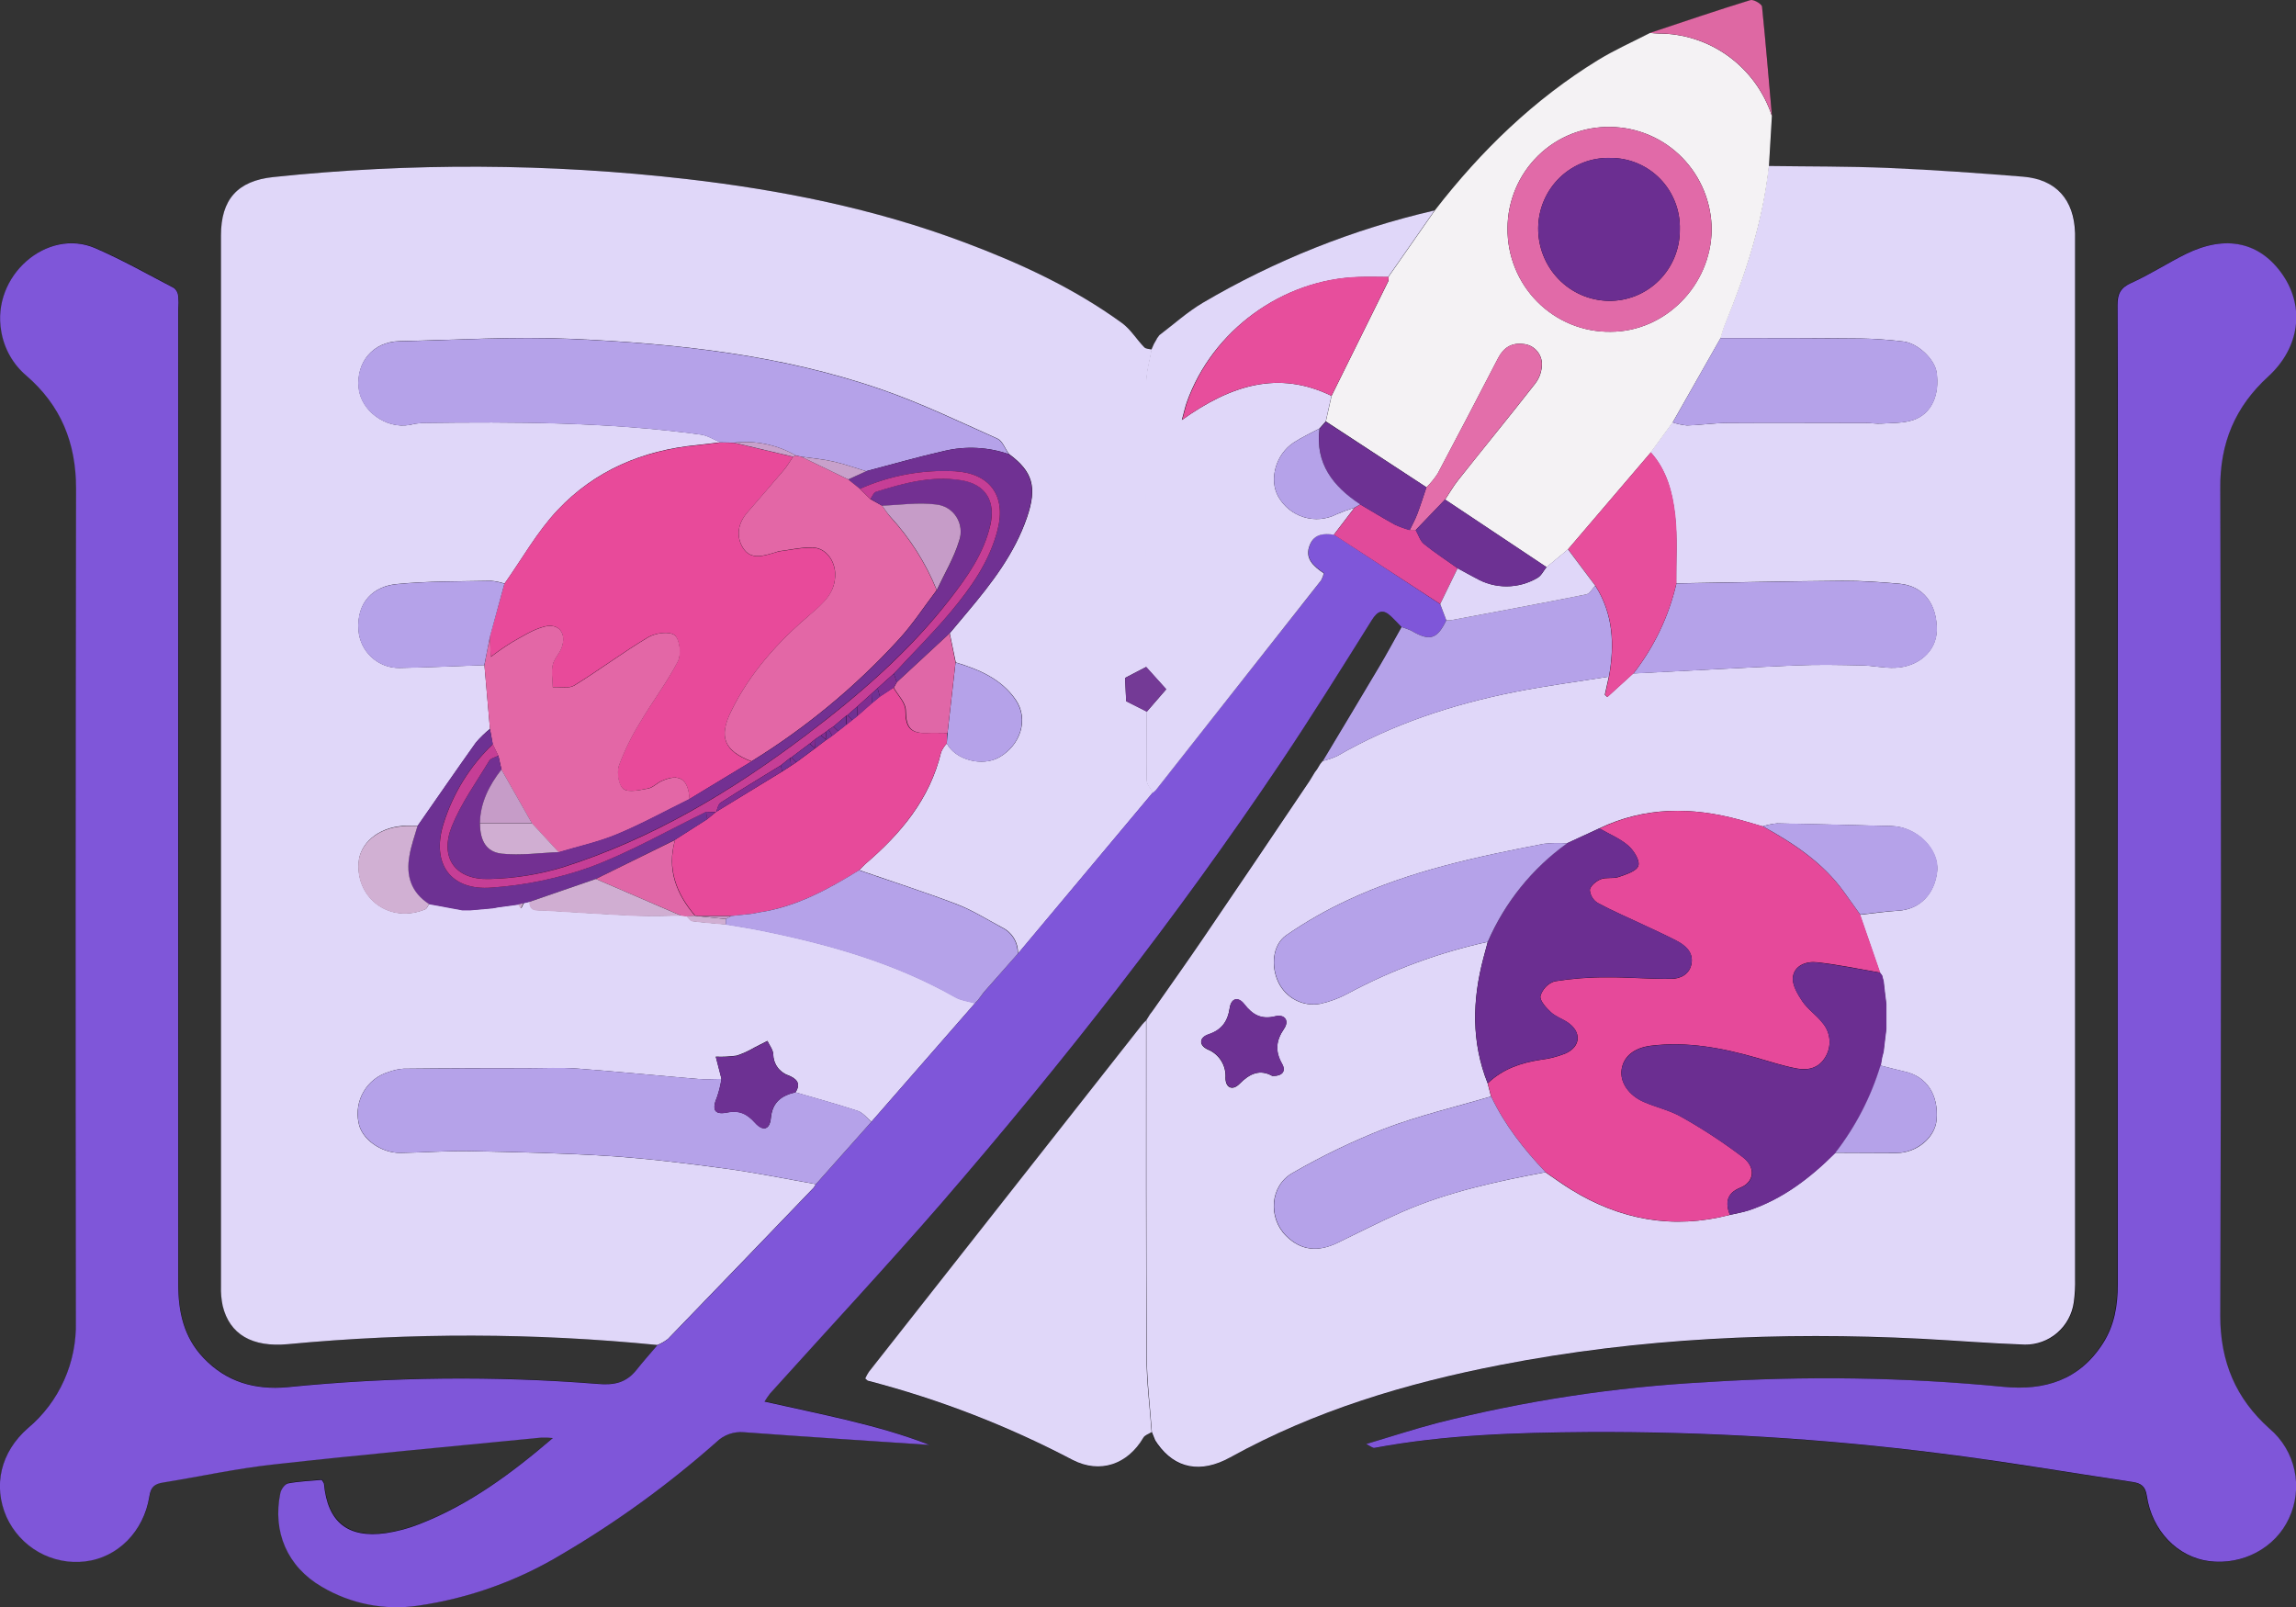 <svg width="100" height="70" viewBox="0 0 100 70" fill="none" xmlns="http://www.w3.org/2000/svg">
<rect x="0" y="0" width="100" height="70" fill="#333333" stroke="none"/>
<g clip-path="url(#clip0_810_3473)">
<path d="M50.163 44.081L50.071 44.2L50.052 44.234C50.008 44.304 49.966 44.375 49.922 44.444V44.452C49.861 44.508 49.803 44.566 49.748 44.629C45.778 49.677 41.808 54.722 37.839 59.765C37.778 59.856 37.724 59.954 37.681 60.055C37.747 60.108 37.775 60.147 37.808 60.156C40.895 60.959 43.882 62.114 46.709 63.6C47.91 64.224 49.107 63.797 49.791 62.633C49.858 62.521 50.029 62.47 50.153 62.39C50.2 62.505 50.245 62.618 50.291 62.732L50.305 62.76L50.399 62.901C51.16 63.975 52.267 64.213 53.567 63.495C57.256 61.454 61.246 60.263 65.341 59.467C71.397 58.291 77.52 58.018 83.667 58.328C85.168 58.402 86.667 58.53 88.17 58.583C88.693 58.599 89.204 58.42 89.605 58.08C90.005 57.74 90.267 57.262 90.34 56.739C90.386 56.395 90.405 56.047 90.397 55.7C90.397 40.673 90.397 25.64 90.397 10.601C90.397 10.459 90.397 10.314 90.397 10.172C90.35 8.71 89.568 7.828 88.128 7.706C86.182 7.55 84.234 7.41 82.285 7.328C80.539 7.252 78.794 7.266 77.049 7.241C77.091 6.512 77.134 5.784 77.178 5.058C77.038 3.473 76.909 1.888 76.736 0.303C76.724 0.183 76.363 -0.025 76.227 0.018C74.767 0.468 73.322 0.961 71.863 1.444C71.108 1.837 70.324 2.184 69.594 2.627C66.802 4.339 64.494 6.583 62.494 9.166C58.95 9.98 55.548 11.332 52.406 13.176C51.734 13.576 51.142 14.113 50.516 14.585L50.408 14.731V14.74L50.273 14.974L50.163 15.226C50.052 15.194 49.905 15.198 49.837 15.127C49.504 14.775 49.245 14.338 48.867 14.071C46.756 12.539 44.411 11.459 41.983 10.549C38.072 9.083 34.01 8.27 29.875 7.794C23.909 7.111 17.886 7.083 11.914 7.712C10.343 7.875 9.627 8.694 9.627 10.258C9.627 25.52 9.627 40.778 9.627 56.031C9.619 56.317 9.644 56.602 9.703 56.882C10.003 58.115 10.978 58.699 12.554 58.55C17.904 58.043 23.29 58.056 28.638 58.587C28.334 58.939 28.018 59.291 27.727 59.668C27.294 60.221 26.756 60.334 26.064 60.275C21.558 59.918 17.029 59.965 12.532 60.416C11.111 60.55 9.872 60.191 8.867 59.136C8.01 58.234 7.77 57.134 7.772 55.92C7.783 41.761 7.783 27.604 7.772 13.447C7.787 13.264 7.787 13.079 7.772 12.896C7.762 12.76 7.7 12.633 7.598 12.544C6.461 11.949 5.341 11.311 4.168 10.806C2.074 9.894 -0.37 12.002 0.066 14.411C0.192 15.168 0.581 15.855 1.164 16.348C2.658 17.642 3.33 19.253 3.325 21.266C3.288 33.359 3.285 45.452 3.316 57.544C3.34 58.426 3.164 59.302 2.804 60.106C2.443 60.91 1.906 61.62 1.234 62.184C0.042 63.241 -0.302 64.697 0.297 66.059C0.592 66.706 1.082 67.243 1.699 67.591C2.315 67.939 3.025 68.081 3.726 67.996C5.138 67.83 6.282 66.698 6.519 65.157C6.582 64.749 6.749 64.616 7.126 64.558C8.734 64.306 10.327 63.951 11.942 63.771C15.822 63.34 19.712 62.984 23.597 62.602C23.762 62.596 23.926 62.604 24.09 62.623C22.295 64.16 20.45 65.527 18.284 66.37C17.811 66.557 17.318 66.689 16.815 66.765C15.155 66.996 14.279 66.279 14.123 64.62C14.123 64.585 14.085 64.553 14.026 64.444C13.558 64.488 13.052 64.505 12.561 64.597C12.424 64.622 12.258 64.852 12.225 65.013C11.876 66.707 12.532 68.228 14.021 69.097C15.278 69.846 16.751 70.142 18.197 69.935C20.418 69.617 22.554 68.856 24.48 67.697C26.871 66.293 29.121 64.659 31.2 62.818C31.358 62.662 31.547 62.543 31.755 62.468C31.963 62.392 32.184 62.364 32.404 62.383C35.139 62.581 37.876 62.758 40.487 62.936C38.269 62.061 35.801 61.605 33.298 61.04C33.372 60.918 33.453 60.8 33.541 60.688C36.04 57.923 38.59 55.193 41.032 52.375C46.294 46.286 51.258 39.958 55.747 33.266C57.118 31.211 58.429 29.112 59.737 27.016C60.002 26.592 60.229 26.521 60.583 26.84C60.742 26.988 60.889 27.15 61.04 27.307C60.721 27.874 60.414 28.448 60.082 29.008C59.264 30.389 58.434 31.764 57.611 33.141L57.511 33.264L57.497 33.285L57.363 33.507L57.267 33.636L57.251 33.662L57.118 33.884L57.028 34.016C55.489 36.3 53.949 38.581 52.406 40.86C51.708 41.886 50.987 42.899 50.277 43.917L50.165 44.077L50.163 44.081ZM59.503 62.901C59.712 63.007 59.785 63.077 59.843 63.077C62.915 62.503 66.025 62.41 69.135 62.387C74.264 62.359 79.389 62.669 84.477 63.315C87.282 63.667 90.062 64.144 92.865 64.56C93.225 64.613 93.425 64.736 93.487 65.161C93.71 66.686 94.829 67.832 96.197 68.008C97.66 68.195 99.082 67.436 99.675 66.15C99.986 65.496 100.071 64.757 99.919 64.048C99.766 63.339 99.384 62.702 98.832 62.237C97.352 60.92 96.675 59.317 96.68 57.306C96.713 45.299 96.713 33.291 96.68 21.282C96.68 19.289 97.338 17.716 98.775 16.397C100.141 15.149 100.368 13.375 99.401 11.973C98.417 10.543 96.923 10.212 95.186 11.063C94.384 11.459 93.628 11.956 92.813 12.322C92.345 12.532 92.205 12.789 92.207 13.287C92.226 17.603 92.219 21.916 92.218 26.236C92.218 36.139 92.218 46.04 92.218 55.94C92.218 56.861 92.076 57.731 91.572 58.518C90.546 60.115 89.036 60.589 87.242 60.409C82.925 59.992 78.583 59.925 74.256 60.209C70.311 60.42 66.394 61.017 62.562 61.989C61.59 62.248 60.609 62.57 59.503 62.901Z" fill="#040206"/>
<path d="M28.634 58.587C23.287 58.056 17.901 58.043 12.551 58.55C10.98 58.699 9.999 58.123 9.699 56.882C9.641 56.602 9.615 56.317 9.624 56.031C9.624 40.769 9.624 25.511 9.624 10.258C9.624 8.694 10.338 7.875 11.91 7.712C17.885 7.084 23.909 7.112 29.877 7.796C34.012 8.272 38.08 9.085 41.984 10.55C44.412 11.459 46.758 12.539 48.868 14.072C49.247 14.347 49.505 14.787 49.839 15.129C49.907 15.2 50.053 15.196 50.165 15.226C50.085 15.701 49.938 16.174 49.936 16.649C49.919 20.78 49.926 24.912 49.936 29.045C49.631 29.202 49.327 29.36 49.004 29.529C49.02 29.86 49.038 30.246 49.051 30.542L49.95 30.994C49.95 31.993 49.926 32.99 49.95 33.988C49.95 34.164 50.125 34.34 50.219 34.517L44.337 41.543C44.346 41.307 44.285 41.073 44.164 40.871C44.043 40.669 43.866 40.506 43.655 40.404C42.997 40.052 42.349 39.643 41.653 39.377C40.257 38.849 38.836 38.391 37.424 37.903C37.508 37.819 37.584 37.727 37.675 37.646C39.227 36.322 40.503 34.811 40.991 32.757C41.053 32.618 41.136 32.49 41.239 32.379C41.604 33.095 42.775 33.407 43.519 32.988C44.449 32.46 44.817 31.329 44.245 30.489C43.623 29.575 42.644 29.161 41.627 28.853L41.365 27.583C41.626 27.272 41.886 26.961 42.147 26.65C43.194 25.403 44.191 24.112 44.73 22.54C45.182 21.219 44.98 20.537 43.948 19.777C43.773 19.546 43.667 19.204 43.442 19.104C41.777 18.359 40.126 17.563 38.401 16.966C34.038 15.453 29.47 14.964 24.887 14.761C22.396 14.652 19.894 14.807 17.398 14.861C16.26 14.886 15.514 15.761 15.623 16.89C15.72 17.894 16.808 18.69 17.838 18.509C18.015 18.465 18.195 18.436 18.377 18.422C22.435 18.368 26.493 18.38 30.526 18.928C30.821 18.966 31.095 19.15 31.378 19.266C31.029 19.306 30.694 19.354 30.35 19.387C27.997 19.613 25.91 20.495 24.288 22.217C23.393 23.167 22.74 24.345 21.977 25.421C21.788 25.358 21.592 25.317 21.393 25.299C20.017 25.329 18.637 25.308 17.272 25.442C16.3 25.537 15.527 26.192 15.616 27.458C15.652 27.909 15.857 28.329 16.19 28.633C16.522 28.936 16.956 29.101 17.405 29.093C18.637 29.073 19.869 29.013 21.1 28.971C21.181 29.896 21.262 30.822 21.342 31.748C21.123 31.926 20.92 32.124 20.737 32.34C19.878 33.544 19.04 34.763 18.194 35.977C17.972 35.977 17.748 35.962 17.527 35.977C16.462 36.059 15.67 36.734 15.621 37.59C15.527 39.175 17.017 40.231 18.523 39.604C18.599 39.573 18.635 39.447 18.698 39.367L20.15 39.636H20.51L21.478 39.55L21.728 39.504L22.587 39.388L22.705 39.564L22.819 39.33L23.074 39.268C23.074 39.719 23.405 39.634 23.681 39.65C25.032 39.727 26.385 39.826 27.737 39.881C28.387 39.909 29.041 39.881 29.692 39.872L29.917 39.9C29.996 39.976 30.069 40.108 30.156 40.12C30.643 40.184 31.135 40.219 31.626 40.263C32.125 40.349 32.626 40.421 33.123 40.522C36.08 41.117 38.963 41.931 41.614 43.433C41.868 43.577 42.184 43.609 42.471 43.695L37.955 48.864C37.759 48.704 37.586 48.469 37.363 48.394C36.466 48.098 35.551 47.849 34.644 47.584C34.912 47.182 34.672 46.976 34.336 46.84C34.144 46.774 33.977 46.649 33.859 46.482C33.74 46.316 33.677 46.116 33.677 45.911C33.663 45.715 33.513 45.53 33.424 45.34C33.235 45.437 33.048 45.535 32.858 45.629C32.614 45.774 32.356 45.892 32.087 45.981C31.785 46.024 31.48 46.039 31.175 46.025L31.395 46.879C31.406 46.918 31.413 46.958 31.422 46.999C31.073 46.999 30.724 47.02 30.387 46.999C28.633 46.853 26.88 46.677 25.124 46.546C24.416 46.495 23.7 46.532 22.988 46.532C21.185 46.532 19.384 46.532 17.578 46.553C17.354 46.569 17.134 46.617 16.925 46.696C16.471 46.83 16.084 47.133 15.842 47.542C15.599 47.952 15.519 48.439 15.617 48.906C15.738 49.611 16.588 50.23 17.447 50.22C18.461 50.206 19.476 50.123 20.489 50.144C22.517 50.185 24.547 50.227 26.57 50.359C28.245 50.47 29.915 50.676 31.581 50.901C32.903 51.078 34.216 51.35 35.534 51.581C35.508 51.636 35.476 51.688 35.439 51.736C33.328 53.934 31.213 56.129 29.095 58.321C28.955 58.431 28.799 58.52 28.634 58.587Z" fill="#E0D7F9"/>
<path d="M50.278 43.922C50.989 42.905 51.709 41.892 52.408 40.865C53.954 38.59 55.495 36.31 57.031 34.025L57.118 33.885L57.249 33.668L57.265 33.641C57.296 33.597 57.33 33.555 57.361 33.513L57.495 33.291L57.509 33.27L57.609 33.147C57.824 33.095 58.035 33.023 58.237 32.932C60.639 31.541 63.238 30.69 65.938 30.148C67.304 29.875 68.692 29.695 70.071 29.473C70.015 29.737 69.957 30.001 69.896 30.265L70.004 30.359L71.13 29.334C73.495 29.216 75.858 29.084 78.223 28.982C79.176 28.943 80.133 28.962 81.087 28.982C81.571 28.991 82.056 29.105 82.538 29.086C83.569 29.047 84.328 28.346 84.349 27.48C84.379 26.317 83.766 25.518 82.73 25.426C81.904 25.354 81.073 25.294 80.244 25.299C77.831 25.319 75.418 25.372 73.004 25.41C72.994 24.419 73.064 23.419 72.952 22.438C72.841 21.457 72.591 20.478 71.888 19.703L72.842 18.394C73.047 18.465 73.26 18.511 73.476 18.532C74.061 18.516 74.645 18.428 75.232 18.422C77.244 18.408 79.255 18.422 81.267 18.422C81.49 18.422 81.714 18.466 81.936 18.451C82.409 18.417 82.911 18.44 83.347 18.287C84.135 18.012 84.486 17.186 84.342 16.211C84.26 15.652 83.525 14.946 82.897 14.876C82.275 14.799 81.648 14.755 81.021 14.744C78.989 14.724 76.956 14.729 74.924 14.724C74.986 14.532 75.034 14.335 75.111 14.148C76.031 11.921 76.773 9.644 77.031 7.231C78.776 7.256 80.522 7.242 82.267 7.317C84.217 7.4 86.165 7.539 88.111 7.696C89.554 7.814 90.336 8.696 90.379 10.161C90.379 10.304 90.379 10.448 90.379 10.591C90.379 25.619 90.379 40.652 90.379 55.69C90.388 56.037 90.368 56.385 90.322 56.729C90.249 57.246 89.992 57.718 89.599 58.057C89.206 58.396 88.703 58.579 88.186 58.571C86.683 58.518 85.184 58.395 83.683 58.316C77.53 58.006 71.408 58.279 65.356 59.455C61.255 60.251 57.272 61.441 53.582 63.482C52.282 64.201 51.175 63.963 50.414 62.889L50.32 62.748L50.306 62.72L50.168 62.378C50.09 61.267 49.952 60.156 49.945 59.045C49.919 54.179 49.931 49.313 49.928 44.447V44.438L50.057 44.229L50.076 44.195C50.105 44.155 50.137 44.116 50.168 44.076L50.278 43.922ZM64.798 41.026C64.735 41.261 64.671 41.498 64.609 41.73C64.123 43.567 64.077 45.389 64.793 47.189L64.941 47.761C63.386 48.221 61.799 48.593 60.286 49.17C58.911 49.711 57.577 50.353 56.296 51.093C55.305 51.65 55.219 53.048 56.015 53.837C56.649 54.464 57.377 54.559 58.255 54.136C59.185 53.688 60.105 53.212 61.047 52.798C63.049 51.918 65.173 51.465 67.308 51.062C67.674 51.312 68.034 51.576 68.412 51.808C70.563 53.143 72.865 53.559 75.331 52.923C75.605 52.858 75.888 52.814 76.155 52.724C77.637 52.231 78.839 51.305 79.93 50.213C80.82 50.213 81.71 50.224 82.6 50.224C83.491 50.224 84.285 49.545 84.346 48.779C84.438 47.677 83.909 46.886 82.95 46.677C82.6 46.599 82.251 46.501 81.902 46.414C81.922 46.295 81.942 46.175 81.963 46.062C81.984 45.978 82.007 45.886 82.028 45.809C82.052 45.606 82.075 45.405 82.1 45.203L82.147 44.826V43.729L82.084 43.229C82.066 43.067 82.047 42.905 82.03 42.744L81.965 42.491L81.878 42.373L81.005 39.847C81.557 39.789 82.107 39.706 82.662 39.671C83.635 39.618 84.267 38.909 84.367 37.951C84.466 36.993 83.471 36.014 82.388 35.984C80.724 35.945 79.063 35.896 77.399 35.867C77.184 35.887 76.972 35.931 76.766 35.998C76.434 35.901 76.103 35.799 75.769 35.709C73.687 35.142 71.638 35.133 69.648 36.087L68.238 36.739C67.905 36.715 67.571 36.721 67.24 36.757C64.327 37.319 61.421 37.933 58.712 39.203C57.773 39.637 56.873 40.151 56.02 40.739C55.415 41.161 55.342 42.103 55.685 42.806C55.848 43.137 56.114 43.406 56.441 43.572C56.769 43.738 57.142 43.792 57.502 43.725C57.916 43.634 58.315 43.486 58.689 43.285C60.612 42.251 62.668 41.491 64.798 41.026ZM55.41 46.867C55.851 46.879 56.022 46.663 55.836 46.339C55.525 45.789 55.572 45.331 55.923 44.817C56.171 44.456 55.942 44.174 55.546 44.271C54.933 44.423 54.553 44.206 54.191 43.743C53.937 43.413 53.624 43.465 53.558 43.91C53.471 44.497 53.209 44.865 52.633 45.058C52.226 45.196 52.205 45.525 52.594 45.713C52.839 45.81 53.047 45.983 53.187 46.208C53.328 46.432 53.393 46.696 53.375 46.96C53.375 47.369 53.668 47.533 53.985 47.214C54.427 46.761 54.876 46.564 55.415 46.867H55.41Z" fill="#E0D7F9"/>
<path d="M37.954 48.864L42.457 43.708L42.593 43.567L42.857 43.215L44.33 41.54L50.212 34.513C50.262 34.479 50.308 34.439 50.35 34.395C52.751 31.352 55.153 28.308 57.553 25.262C57.603 25.169 57.641 25.068 57.666 24.965C57.213 24.657 56.802 24.311 57.064 23.706C57.26 23.25 57.673 23.22 58.103 23.283L62.724 26.312L62.993 27.016C62.597 27.846 62.269 27.943 61.482 27.48C61.34 27.412 61.194 27.357 61.044 27.314C60.892 27.157 60.745 26.995 60.586 26.847C60.237 26.521 60.005 26.592 59.74 27.023C58.429 29.119 57.122 31.218 55.746 33.27C51.257 39.955 46.297 46.282 41.031 52.376C38.588 55.193 36.04 57.926 33.54 60.7C33.453 60.813 33.372 60.93 33.298 61.052C35.801 61.617 38.276 62.074 40.483 62.94C37.865 62.764 35.136 62.588 32.401 62.387C32.181 62.367 31.959 62.396 31.751 62.471C31.543 62.546 31.354 62.666 31.196 62.822C29.118 64.661 26.869 66.294 24.48 67.697C22.555 68.859 20.419 69.623 18.197 69.944C16.748 70.156 15.27 69.864 14.008 69.114C12.519 68.246 11.858 66.725 12.212 65.03C12.245 64.87 12.411 64.639 12.549 64.615C13.039 64.523 13.546 64.506 14.013 64.462C14.073 64.562 14.108 64.594 14.111 64.638C14.266 66.297 15.143 67.013 16.802 66.783C17.305 66.707 17.798 66.575 18.272 66.388C20.438 65.545 22.286 64.178 24.077 62.641C23.914 62.621 23.749 62.614 23.585 62.62C19.7 63.002 15.809 63.357 11.929 63.789C10.315 63.965 8.721 64.317 7.114 64.576C6.737 64.634 6.569 64.766 6.507 65.175C6.266 66.716 5.122 67.848 3.714 68.014C3.013 68.099 2.303 67.957 1.686 67.609C1.07 67.261 0.579 66.724 0.284 66.076C-0.314 64.71 0.03 63.246 1.222 62.202C1.894 61.638 2.431 60.927 2.791 60.123C3.152 59.32 3.327 58.444 3.304 57.562C3.285 45.469 3.288 33.377 3.313 21.284C3.313 19.271 2.646 17.66 1.152 16.366C0.569 15.873 0.179 15.185 0.054 14.428C-0.377 12.007 2.058 9.899 4.159 10.815C5.332 11.324 6.452 11.958 7.589 12.553C7.691 12.642 7.753 12.769 7.763 12.905C7.778 13.088 7.778 13.273 7.763 13.456C7.763 27.613 7.763 41.77 7.763 55.929C7.763 57.143 8.001 58.243 8.858 59.145C9.861 60.202 11.1 60.554 12.523 60.425C17.02 59.974 21.549 59.927 26.055 60.284C26.753 60.343 27.276 60.23 27.718 59.677C28.009 59.307 28.325 58.955 28.629 58.596C28.796 58.529 28.952 58.439 29.093 58.328C31.213 56.139 33.328 53.945 35.438 51.743C35.474 51.695 35.506 51.643 35.532 51.588L37.954 48.864Z" fill="#7F56D9"/>
<path d="M59.503 62.901C60.614 62.57 61.597 62.248 62.581 61.989C66.413 61.017 70.33 60.42 74.275 60.209C78.602 59.925 82.945 59.992 87.261 60.409C89.055 60.585 90.565 60.115 91.591 58.518C92.095 57.731 92.237 56.861 92.237 55.94C92.23 46.039 92.23 36.138 92.237 26.236C92.237 21.92 92.246 17.607 92.226 13.287C92.226 12.789 92.364 12.532 92.832 12.322C93.647 11.956 94.403 11.459 95.206 11.063C96.951 10.209 98.436 10.543 99.421 11.973C100.388 13.382 100.161 15.143 98.794 16.397C97.351 17.716 96.686 19.289 96.7 21.282C96.742 33.291 96.742 45.299 96.7 57.306C96.7 59.316 97.372 60.918 98.852 62.237C99.401 62.702 99.781 63.338 99.933 64.045C100.085 64.752 100 65.49 99.691 66.143C99.098 67.429 97.675 68.188 96.213 68.001C94.844 67.825 93.726 66.679 93.502 65.153C93.441 64.734 93.24 64.606 92.881 64.553C90.088 64.137 87.296 63.657 84.493 63.308C79.404 62.662 74.279 62.352 69.151 62.38C66.041 62.403 62.931 62.496 59.859 63.07C59.785 63.079 59.712 63.007 59.503 62.901Z" fill="#7F56D9"/>
<path d="M72.853 18.4L71.898 19.71L68.289 23.936L67.36 24.708L62.941 21.763C63.131 21.478 63.3 21.177 63.514 20.909C64.627 19.5 65.763 18.123 66.863 16.711C67.058 16.46 67.162 16.149 67.158 15.83C67.148 15.611 67.058 15.404 66.906 15.248C66.754 15.091 66.55 14.997 66.334 14.983C65.833 14.923 65.484 15.147 65.25 15.6C64.381 17.281 63.503 18.959 62.616 20.634C62.475 20.849 62.312 21.048 62.129 21.228L57.747 18.357C57.831 17.986 57.913 17.614 57.996 17.242C58.822 15.574 59.648 13.906 60.471 12.238C60.482 12.179 60.482 12.12 60.471 12.062L62.499 9.156C64.5 6.572 66.81 4.329 69.6 2.617C70.324 2.173 71.108 1.826 71.868 1.434C71.989 1.444 72.109 1.458 72.23 1.46C73.324 1.457 74.39 1.803 75.278 2.448C76.166 3.093 76.829 4.003 77.174 5.051C77.131 5.778 77.088 6.505 77.045 7.234C76.782 9.647 76.04 11.924 75.125 14.152C75.049 14.339 75 14.536 74.939 14.729L72.853 18.4ZM65.659 9.947C65.654 10.542 65.767 11.132 65.991 11.682C66.215 12.233 66.546 12.732 66.965 13.152C67.383 13.571 67.88 13.902 68.427 14.125C68.974 14.348 69.559 14.458 70.149 14.45C72.521 14.45 74.513 12.435 74.549 10.019C74.549 8.838 74.087 7.705 73.264 6.865C72.441 6.025 71.323 5.546 70.153 5.532C69.569 5.518 68.988 5.622 68.444 5.837C67.901 6.053 67.405 6.375 66.987 6.786C66.568 7.198 66.235 7.689 66.007 8.231C65.779 8.774 65.66 9.357 65.659 9.947Z" fill="#F4F2F4"/>
<path d="M49.917 44.451C49.917 49.316 49.908 54.182 49.934 59.048C49.934 60.159 50.079 61.27 50.158 62.382C50.034 62.461 49.863 62.512 49.797 62.625C49.112 63.789 47.915 64.21 46.714 63.592C43.887 62.106 40.9 60.95 37.813 60.147C37.78 60.147 37.752 60.099 37.685 60.047C37.73 59.945 37.783 59.848 37.844 59.756C41.811 54.708 45.781 49.662 49.753 44.62C49.804 44.56 49.859 44.504 49.917 44.451Z" fill="#E0D7F9"/>
<path d="M57.991 17.242C57.907 17.614 57.825 17.986 57.742 18.357L57.468 18.665C57.094 18.866 56.705 19.044 56.349 19.276C55.562 19.789 55.258 20.89 55.675 21.633C55.919 22.065 56.319 22.386 56.792 22.529C57.264 22.672 57.773 22.626 58.213 22.401C58.469 22.29 58.73 22.194 58.996 22.113L58.094 23.292C57.665 23.228 57.251 23.258 57.056 23.714C56.794 24.32 57.204 24.665 57.658 24.974C57.633 25.077 57.595 25.177 57.544 25.271C55.149 28.313 52.749 31.36 50.345 34.413C50.303 34.457 50.257 34.496 50.207 34.531C50.113 34.355 49.942 34.178 49.938 34.002C49.916 33.006 49.938 32.009 49.938 31.009L50.79 30.026L49.917 29.057C49.917 24.924 49.908 20.793 49.917 16.661C49.917 16.186 50.066 15.714 50.146 15.238L50.256 14.986L50.39 14.752V14.743L50.498 14.597C51.125 14.122 51.72 13.585 52.389 13.188C55.532 11.34 58.935 9.984 62.482 9.166L60.456 12.07C60.028 12.07 59.6 12.054 59.175 12.07C55.858 12.167 52.795 14.398 51.687 17.529C51.619 17.72 51.577 17.92 51.474 18.296C53.616 16.767 55.686 16.122 57.991 17.242Z" fill="#E0D7F9"/>
<path d="M61.044 27.314C61.194 27.357 61.34 27.412 61.482 27.479C62.269 27.942 62.597 27.846 62.993 27.016C63.075 27.019 63.156 27.016 63.237 27.007C65.187 26.641 67.138 26.28 69.085 25.891C69.235 25.861 69.35 25.643 69.481 25.511C70.268 26.743 70.325 28.085 70.076 29.475C68.697 29.697 67.309 29.876 65.943 30.149C63.243 30.692 60.644 31.542 58.242 32.933C58.04 33.025 57.83 33.096 57.614 33.148C58.438 31.771 59.267 30.396 60.085 29.015C60.417 28.455 60.724 27.881 61.044 27.314Z" fill="#B5A2E9"/>
<path d="M77.176 5.049C76.831 4.002 76.168 3.091 75.28 2.446C74.392 1.801 73.325 1.456 72.231 1.458C72.111 1.458 71.99 1.442 71.87 1.432C73.32 0.949 74.766 0.456 76.234 0.005C76.37 -0.037 76.731 0.171 76.743 0.291C76.907 1.874 77.036 3.462 77.176 5.049Z" fill="#DE68A3"/>
<path d="M50.156 62.378L50.294 62.72C50.249 62.605 50.203 62.493 50.156 62.378Z" fill="#C7A0C9"/>
<path d="M50.051 44.234C50.008 44.305 49.966 44.375 49.922 44.444C49.962 44.375 50.008 44.305 50.051 44.234Z" fill="#C7A0C9"/>
<path d="M50.523 14.589C50.486 14.636 50.451 14.685 50.415 14.735C50.451 14.689 50.486 14.636 50.523 14.589Z" fill="#C8A1CB"/>
<path d="M50.163 44.081C50.132 44.121 50.1 44.16 50.071 44.201L50.163 44.081Z" fill="#C7A0C9"/>
<path d="M21.967 25.431C22.73 24.355 23.383 23.177 24.278 22.228C25.899 20.506 27.987 19.623 30.34 19.398C30.689 19.364 31.026 19.317 31.368 19.276L31.968 19.289L34.539 19.898C34.404 20.095 34.284 20.305 34.132 20.486C33.609 21.108 33.075 21.719 32.542 22.334C32.134 22.802 32.052 23.364 32.355 23.862C32.705 24.429 33.281 24.206 33.792 24.059C33.829 24.045 33.867 24.032 33.905 24.022C34.403 23.961 34.9 23.846 35.396 23.857C35.956 23.873 36.352 24.404 36.373 24.979C36.403 25.828 35.85 26.296 35.277 26.778C33.881 27.964 32.675 29.302 31.858 30.956C31.284 32.118 31.544 32.717 32.731 33.171L30.027 34.809C29.975 33.928 29.586 33.669 28.805 34.022C28.603 34.113 28.43 34.307 28.222 34.346C27.865 34.411 27.383 34.538 27.152 34.367C26.922 34.196 26.849 33.647 26.952 33.347C27.2 32.682 27.514 32.044 27.889 31.442C28.413 30.552 29.052 29.723 29.523 28.8C29.676 28.504 29.598 27.837 29.376 27.664C29.154 27.492 28.538 27.569 28.224 27.758C27.125 28.413 26.097 29.188 25.006 29.858C24.768 30.005 24.384 29.913 24.069 29.931C24.069 29.607 23.997 29.27 24.069 28.962C24.124 28.695 24.365 28.473 24.459 28.208C24.681 27.587 24.343 27.134 23.711 27.291C23.215 27.414 22.756 27.715 22.299 27.971C21.979 28.168 21.67 28.382 21.372 28.612C21.355 28.224 21.342 27.981 21.332 27.731C21.546 26.965 21.758 26.198 21.967 25.431Z" fill="#E84A9A"/>
<path d="M31.968 19.283L31.367 19.271C31.085 19.155 30.811 18.972 30.516 18.933C26.482 18.385 22.424 18.373 18.366 18.428C18.185 18.442 18.004 18.47 17.827 18.514C16.797 18.69 15.71 17.899 15.612 16.895C15.504 15.767 16.249 14.891 17.387 14.867C19.883 14.812 22.386 14.657 24.877 14.766C29.46 14.969 34.02 15.458 38.391 16.971C40.112 17.568 41.766 18.364 43.431 19.109C43.657 19.209 43.772 19.551 43.938 19.782C43.031 19.47 42.055 19.422 41.122 19.644C39.981 19.902 38.853 20.229 37.719 20.525C37.244 20.381 36.775 20.212 36.291 20.102C35.836 19.998 35.364 19.96 34.895 19.893L34.661 19.84C33.845 19.371 32.901 19.176 31.968 19.283Z" fill="#B5A2E9"/>
<path d="M37.954 48.864L35.537 51.58C34.219 51.349 32.907 51.078 31.584 50.9C29.919 50.674 28.248 50.468 26.573 50.357C24.55 50.225 22.52 50.181 20.492 50.142C19.48 50.121 18.464 50.204 17.45 50.218C16.591 50.229 15.741 49.602 15.621 48.904C15.523 48.438 15.603 47.95 15.845 47.541C16.087 47.131 16.474 46.829 16.928 46.694C17.138 46.615 17.358 46.567 17.581 46.552C19.384 46.534 21.185 46.534 22.991 46.531C23.703 46.531 24.419 46.493 25.128 46.545C26.884 46.675 28.636 46.851 30.39 46.997C30.739 47.025 31.088 46.997 31.425 46.997C31.384 47.263 31.32 47.525 31.233 47.779C30.997 48.332 31.111 48.572 31.666 48.459C32.221 48.346 32.538 48.526 32.888 48.908C33.237 49.29 33.526 49.209 33.574 48.705C33.638 48.001 34.047 47.718 34.649 47.577C35.556 47.843 36.471 48.091 37.368 48.387C37.586 48.469 37.759 48.704 37.954 48.864Z" fill="#B5A2E9"/>
<path d="M41.236 32.384C41.133 32.495 41.049 32.623 40.988 32.763C40.492 34.816 39.216 36.327 37.672 37.651C37.581 37.73 37.497 37.827 37.42 37.908C36.069 38.743 34.685 39.493 33.087 39.74L32.722 39.807L31.861 39.9H30.395C30.355 39.897 30.316 39.891 30.277 39.883C29.456 38.921 29.043 37.85 29.404 36.574C29.869 36.278 30.335 35.981 30.8 35.682L31.186 35.365L34.069 33.604L34.453 33.354L34.678 33.206L35.499 32.597L35.982 32.229L36.239 32.053L36.499 31.847C36.617 31.755 36.736 31.671 36.848 31.57L37.108 31.368L37.33 31.192L37.953 30.644L38.312 30.346L38.909 29.952C39.096 30.281 39.433 30.609 39.433 30.94C39.433 31.667 39.633 31.956 40.365 31.928C40.658 31.916 40.953 31.928 41.248 31.928L41.236 32.384Z" fill="#E74A9A"/>
<path d="M21.339 27.735C21.349 27.978 21.361 28.221 21.379 28.615C21.677 28.386 21.986 28.172 22.306 27.974C22.763 27.719 23.222 27.418 23.718 27.294C24.349 27.138 24.688 27.59 24.466 28.212C24.372 28.476 24.131 28.698 24.076 28.966C24.009 29.274 24.076 29.61 24.076 29.934C24.391 29.917 24.774 30.008 25.013 29.862C26.104 29.191 27.132 28.416 28.231 27.761C28.545 27.573 29.151 27.488 29.383 27.668C29.615 27.847 29.683 28.508 29.53 28.804C29.058 29.721 28.423 30.551 27.896 31.445C27.521 32.047 27.207 32.685 26.959 33.351C26.856 33.65 26.947 34.214 27.16 34.37C27.372 34.527 27.872 34.414 28.229 34.349C28.437 34.31 28.61 34.117 28.812 34.025C29.591 33.673 29.98 33.928 30.034 34.811C28.987 35.328 27.952 35.897 26.872 36.346C26.058 36.686 25.182 36.874 24.334 37.13C23.946 36.71 23.558 36.29 23.17 35.871L21.843 33.534L21.707 32.93L21.459 32.423L21.339 31.753L21.098 28.976C21.174 28.562 21.254 28.148 21.339 27.735Z" fill="#E367A6"/>
<path d="M31.853 39.898L32.713 39.807L33.078 39.74C34.677 39.499 36.061 38.743 37.412 37.908C38.824 38.396 40.248 38.849 41.641 39.382C42.339 39.648 42.985 40.05 43.643 40.409C43.854 40.512 44.031 40.674 44.152 40.876C44.273 41.079 44.333 41.312 44.325 41.548L42.852 43.218L42.589 43.57L42.452 43.711C42.164 43.627 41.848 43.593 41.595 43.449C38.944 41.941 36.061 41.133 33.104 40.538C32.607 40.437 32.106 40.362 31.607 40.279V40.031L31.853 39.898Z" fill="#B5A2E9"/>
<path d="M21.339 27.735C21.256 28.149 21.174 28.563 21.094 28.976C19.862 29.018 18.63 29.078 17.398 29.098C16.949 29.106 16.515 28.942 16.183 28.638C15.85 28.334 15.645 27.914 15.609 27.463C15.513 26.197 16.293 25.542 17.265 25.447C18.63 25.313 20.01 25.334 21.386 25.304C21.585 25.322 21.781 25.363 21.97 25.426C21.759 26.196 21.548 26.966 21.339 27.735Z" fill="#B5A2E9"/>
<path d="M21.339 31.753C21.381 31.972 21.424 32.192 21.466 32.41C20.462 33.368 19.719 34.57 19.307 35.901C18.783 37.63 19.628 38.806 21.417 38.66C22.868 38.561 24.298 38.264 25.671 37.78C27.425 37.13 29.067 36.181 30.758 35.358L30.802 35.686C30.337 35.983 29.871 36.28 29.406 36.577L25.953 38.287L23.054 39.287L22.799 39.349L22.567 39.407L21.709 39.523L21.459 39.569L20.49 39.655H20.131L18.679 39.386C17.895 38.887 17.665 38.153 17.825 37.273C17.907 36.838 18.063 36.415 18.174 35.987C19.021 34.774 19.859 33.555 20.717 32.35C20.905 32.132 21.113 31.932 21.339 31.753Z" fill="#6D3193"/>
<path d="M37.719 20.527C38.853 20.229 39.988 19.901 41.122 19.646C42.055 19.424 43.031 19.471 43.938 19.784C44.969 20.544 45.171 21.226 44.719 22.547C44.18 24.119 43.191 25.41 42.136 26.657C41.874 26.967 41.614 27.278 41.354 27.59L39.057 29.719C39.014 29.594 38.972 29.468 38.93 29.343C39.759 28.45 40.625 27.581 41.408 26.653C42.299 25.597 43.098 24.45 43.45 23.075C43.829 21.599 43.114 20.62 41.599 20.529C40.176 20.453 38.756 20.716 37.453 21.296L36.944 20.886L37.719 20.527Z" fill="#703193"/>
<path d="M41.236 32.384C41.246 32.233 41.258 32.081 41.269 31.93C41.385 30.906 41.502 29.882 41.618 28.858C42.641 29.167 43.62 29.58 44.236 30.494C44.808 31.334 44.44 32.467 43.51 32.993C42.77 33.413 41.599 33.101 41.236 32.384Z" fill="#B5A2E9"/>
<path d="M34.644 47.584C34.041 47.724 33.633 48.008 33.568 48.712C33.521 49.216 33.219 49.297 32.883 48.915C32.546 48.533 32.2 48.357 31.661 48.466C31.121 48.575 30.992 48.339 31.228 47.786C31.314 47.532 31.379 47.27 31.42 47.004C31.411 46.964 31.404 46.923 31.394 46.885L31.175 46.036C31.48 46.049 31.785 46.035 32.087 45.992C32.356 45.903 32.614 45.785 32.858 45.639C33.048 45.546 33.235 45.447 33.424 45.351C33.513 45.541 33.663 45.726 33.677 45.921C33.677 46.126 33.74 46.326 33.859 46.493C33.977 46.66 34.144 46.785 34.336 46.851C34.672 46.976 34.912 47.182 34.644 47.584Z" fill="#6D3193"/>
<path d="M41.616 28.858C41.5 29.881 41.384 30.905 41.267 31.93C40.972 31.93 40.677 31.917 40.384 31.93C39.653 31.958 39.457 31.669 39.452 30.942C39.452 30.611 39.112 30.283 38.928 29.954L39.061 29.718L41.358 27.589L41.616 28.858Z" fill="#E067A7"/>
<path d="M18.183 35.982C18.063 36.41 17.907 36.832 17.834 37.267C17.673 38.148 17.904 38.877 18.688 39.381C18.633 39.462 18.597 39.587 18.513 39.618C17.015 40.238 15.516 39.196 15.61 37.604C15.659 36.748 16.452 36.073 17.516 35.991C17.738 35.968 17.961 35.982 18.183 35.982Z" fill="#D1B0D3"/>
<path d="M25.953 38.287L29.4 36.588C29.034 37.864 29.448 38.935 30.273 39.897L29.903 39.92L29.678 39.891L25.953 38.287Z" fill="#E067A7"/>
<path d="M25.953 38.287L29.673 39.891C29.022 39.891 28.367 39.928 27.718 39.9C26.365 39.84 25.013 39.747 23.662 39.669C23.386 39.654 23.054 39.738 23.054 39.287L25.953 38.287Z" fill="#D0AED2"/>
<path d="M49.926 29.05L50.798 30.019L49.947 31.002L49.048 30.547C49.034 30.251 49.016 29.866 49.001 29.535C49.317 29.366 49.613 29.207 49.926 29.05Z" fill="#743A96"/>
<path d="M29.891 39.913L30.261 39.89C30.3 39.898 30.34 39.904 30.38 39.907L31.601 40.031V40.275C31.111 40.231 30.619 40.196 30.132 40.133C30.05 40.12 29.976 39.988 29.891 39.913Z" fill="#D0AED2"/>
<path d="M22.561 39.4L22.793 39.342C22.756 39.419 22.718 39.498 22.679 39.576L22.561 39.4Z" fill="#D0AED2"/>
<path d="M75.34 52.92C72.874 53.555 70.572 53.14 68.421 51.805C68.043 51.572 67.683 51.308 67.316 51.058C66.376 50.068 65.538 49.005 64.946 47.761L64.798 47.189C65.442 46.566 66.238 46.296 67.102 46.164C67.465 46.121 67.82 46.032 68.161 45.898C68.859 45.602 68.896 44.949 68.275 44.533C68.039 44.375 67.751 44.283 67.547 44.091C67.343 43.9 67.056 43.586 67.093 43.387C67.136 43.239 67.215 43.103 67.322 42.992C67.428 42.88 67.56 42.797 67.706 42.748C68.461 42.627 69.224 42.568 69.989 42.572C70.919 42.563 71.849 42.653 72.781 42.639C73.195 42.639 73.608 42.434 73.677 41.948C73.745 41.462 73.39 41.168 72.994 40.966C72.525 40.724 72.041 40.504 71.563 40.279C70.9 39.965 70.224 39.678 69.582 39.33C69.485 39.269 69.404 39.186 69.345 39.087C69.286 38.989 69.251 38.877 69.243 38.763C69.268 38.586 69.522 38.379 69.722 38.299C69.955 38.206 70.256 38.287 70.496 38.203C70.816 38.092 71.278 37.951 71.357 37.715C71.435 37.479 71.156 37.047 70.915 36.834C70.552 36.522 70.086 36.332 69.664 36.089C71.654 35.135 73.703 35.144 75.785 35.711C76.118 35.8 76.45 35.903 76.781 35.999C78.124 36.744 79.4 37.584 80.312 38.854L81.021 39.842L81.894 42.367C80.975 42.212 80.061 42.015 79.136 41.916C78.677 41.864 78.157 42.049 78.089 42.554C78.045 42.885 78.288 43.297 78.497 43.611C78.734 43.963 79.108 44.209 79.37 44.546C79.547 44.747 79.656 45.001 79.68 45.269C79.705 45.537 79.644 45.807 79.506 46.037C79.237 46.511 78.773 46.636 78.284 46.548C77.689 46.441 77.11 46.247 76.525 46.08C75.012 45.646 73.478 45.356 71.898 45.551C71.139 45.648 70.704 46.044 70.627 46.59C70.55 47.136 70.926 47.707 71.596 47.999C72.135 48.235 72.732 48.36 73.237 48.653C74.17 49.177 75.066 49.765 75.919 50.414C76.49 50.866 76.397 51.493 75.797 51.734C75.197 51.976 75.144 52.391 75.34 52.92Z" fill="#E6499A"/>
<path d="M75.34 52.919C75.144 52.391 75.183 51.991 75.797 51.741C76.412 51.491 76.495 50.873 75.919 50.421C75.066 49.772 74.17 49.184 73.237 48.66C72.732 48.367 72.135 48.242 71.596 48.006C70.926 47.712 70.549 47.138 70.627 46.597C70.706 46.057 71.139 45.655 71.898 45.558C73.478 45.358 75.012 45.648 76.525 46.087C77.11 46.254 77.689 46.448 78.284 46.555C78.764 46.643 79.229 46.518 79.506 46.044C79.644 45.813 79.705 45.544 79.68 45.276C79.656 45.008 79.547 44.754 79.37 44.553C79.11 44.216 78.736 43.966 78.497 43.618C78.288 43.308 78.045 42.896 78.089 42.561C78.155 42.056 78.675 41.871 79.136 41.923C80.061 42.029 80.976 42.219 81.894 42.374C81.923 42.413 81.951 42.454 81.979 42.492C82.002 42.577 82.025 42.668 82.046 42.746C82.063 42.906 82.082 43.068 82.1 43.23L82.162 43.73V44.828L82.115 45.204C82.091 45.407 82.068 45.608 82.044 45.81C82.023 45.895 82 45.986 81.979 46.064C81.958 46.184 81.937 46.303 81.918 46.416C81.499 47.794 80.831 49.081 79.948 50.215C78.857 51.306 77.654 52.233 76.172 52.726C75.897 52.81 75.619 52.854 75.34 52.919Z" fill="#6B2E91"/>
<path d="M69.662 36.084C70.085 36.327 70.551 36.517 70.914 36.829C71.155 37.035 71.429 37.477 71.355 37.709C71.282 37.942 70.814 38.086 70.495 38.197C70.254 38.282 69.954 38.197 69.72 38.294C69.521 38.373 69.266 38.579 69.242 38.757C69.249 38.872 69.284 38.983 69.343 39.082C69.402 39.181 69.483 39.264 69.58 39.324C70.223 39.676 70.898 39.96 71.561 40.273C72.04 40.499 72.523 40.719 72.993 40.96C73.389 41.163 73.746 41.438 73.675 41.943C73.603 42.448 73.193 42.626 72.779 42.633C71.849 42.647 70.919 42.558 69.987 42.566C69.222 42.563 68.459 42.622 67.704 42.742C67.558 42.791 67.427 42.875 67.32 42.986C67.213 43.098 67.135 43.233 67.091 43.382C67.055 43.59 67.339 43.9 67.545 44.086C67.751 44.273 68.037 44.37 68.273 44.528C68.894 44.944 68.849 45.597 68.16 45.893C67.819 46.026 67.463 46.116 67.1 46.159C66.236 46.291 65.44 46.56 64.796 47.184C64.081 45.388 64.126 43.565 64.613 41.725C64.674 41.489 64.739 41.253 64.802 41.02C65.545 39.301 66.737 37.819 68.25 36.73L69.662 36.084Z" fill="#6B2E91"/>
<path d="M73.015 25.415C75.429 25.377 77.841 25.324 80.255 25.304C81.084 25.304 81.915 25.359 82.74 25.431C83.777 25.523 84.39 26.322 84.36 27.485C84.339 28.351 83.58 29.052 82.548 29.091C82.067 29.11 81.581 28.996 81.098 28.987C80.143 28.967 79.187 28.948 78.234 28.987C75.869 29.085 73.506 29.218 71.141 29.339C72.043 28.186 72.683 26.846 73.015 25.415Z" fill="#B5A2E9"/>
<path d="M68.252 36.736C66.737 37.823 65.543 39.306 64.798 41.025C62.671 41.491 60.619 42.25 58.698 43.281C58.324 43.482 57.925 43.63 57.511 43.722C57.15 43.788 56.778 43.734 56.45 43.569C56.123 43.403 55.857 43.134 55.694 42.802C55.345 42.098 55.424 41.157 56.029 40.735C56.882 40.147 57.782 39.633 58.721 39.199C61.429 37.929 64.335 37.315 67.248 36.753C67.582 36.717 67.918 36.711 68.252 36.736Z" fill="#B5A2E9"/>
<path d="M64.946 47.761C65.538 49.005 66.376 50.069 67.317 51.058C65.182 51.461 63.058 51.918 61.056 52.795C60.11 53.208 59.19 53.684 58.263 54.133C57.391 54.556 56.658 54.461 56.024 53.834C55.228 53.045 55.314 51.646 56.305 51.09C57.586 50.35 58.919 49.707 60.295 49.167C61.805 48.593 63.391 48.221 64.946 47.761Z" fill="#B5A2E9"/>
<path d="M72.853 18.4L74.935 14.728C76.967 14.728 79 14.728 81.031 14.745C81.659 14.757 82.285 14.801 82.908 14.877C83.536 14.948 84.271 15.654 84.353 16.212C84.496 17.188 84.145 18.014 83.358 18.289C82.922 18.442 82.419 18.419 81.946 18.452C81.724 18.468 81.501 18.424 81.278 18.424C79.265 18.424 77.255 18.414 75.242 18.424C74.656 18.424 74.071 18.518 73.486 18.533C73.271 18.514 73.058 18.469 72.853 18.4Z" fill="#B5A2E9"/>
<path d="M73.015 25.416C72.683 26.845 72.043 28.184 71.141 29.336L70.015 30.362L69.907 30.269C69.963 30.005 70.02 29.741 70.081 29.477C70.331 28.087 70.273 26.745 69.486 25.512L68.294 23.927L71.903 19.701C72.602 20.474 72.856 21.453 72.968 22.434C73.08 23.415 73.001 24.424 73.015 25.416Z" fill="#E74E9C"/>
<path d="M81.019 39.837L80.311 38.849C79.393 37.574 78.122 36.736 76.78 35.994C76.986 35.927 77.198 35.883 77.413 35.864C79.077 35.892 80.738 35.941 82.402 35.98C83.485 36.006 84.484 36.968 84.381 37.947C84.278 38.926 83.65 39.615 82.676 39.668C82.121 39.696 81.571 39.779 81.019 39.837Z" fill="#B5A2E9"/>
<path d="M79.939 50.209C80.819 49.076 81.485 47.788 81.903 46.411C82.252 46.499 82.601 46.596 82.95 46.673C83.908 46.883 84.437 47.673 84.346 48.776C84.281 49.542 83.473 50.218 82.601 50.22C81.728 50.222 80.829 50.213 79.939 50.209Z" fill="#B5A2E9"/>
<path d="M55.415 46.867C54.876 46.56 54.427 46.761 53.991 47.203C53.673 47.522 53.383 47.358 53.38 46.95C53.399 46.685 53.333 46.421 53.193 46.197C53.052 45.973 52.845 45.8 52.6 45.703C52.211 45.514 52.231 45.185 52.638 45.048C53.216 44.854 53.476 44.486 53.563 43.9C53.63 43.454 53.942 43.403 54.197 43.732C54.558 44.201 54.938 44.417 55.551 44.261C55.947 44.164 56.176 44.446 55.928 44.806C55.579 45.321 55.53 45.779 55.841 46.328C56.028 46.663 55.857 46.879 55.415 46.867Z" fill="#6D3193"/>
<path d="M82.037 42.734C82.016 42.649 81.993 42.557 81.971 42.48C81.993 42.565 82.016 42.649 82.037 42.734Z" fill="#C7A0C9"/>
<path d="M81.971 46.051C81.991 45.967 82.014 45.875 82.035 45.798C82.014 45.882 81.991 45.967 81.971 46.051Z" fill="#C7A0C9"/>
<path d="M58.098 23.292L59 22.114L59.25 21.971C59.752 22.267 60.248 22.575 60.759 22.852C60.966 22.946 61.18 23.024 61.4 23.084H61.662C61.78 23.292 61.852 23.554 62.023 23.693C62.489 24.07 62.995 24.398 63.486 24.75C63.232 25.271 62.978 25.791 62.725 26.31L58.098 23.292Z" fill="#E14A9A"/>
<path d="M62.725 26.312C62.977 25.793 63.231 25.273 63.486 24.752C63.753 24.896 64.009 25.044 64.287 25.185C64.694 25.42 65.155 25.542 65.624 25.54C66.093 25.538 66.553 25.412 66.959 25.174C67.133 25.079 67.228 24.861 67.36 24.699L68.289 23.927L69.481 25.512C69.35 25.645 69.235 25.865 69.085 25.893C67.139 26.282 65.187 26.643 63.238 27.009C63.157 27.018 63.075 27.02 62.993 27.018L62.725 26.312Z" fill="#E0D7F9"/>
<path d="M65.658 9.946C65.66 9.357 65.779 8.774 66.007 8.231C66.235 7.689 66.568 7.198 66.986 6.786C67.405 6.375 67.9 6.052 68.444 5.837C68.988 5.622 69.569 5.518 70.153 5.531C71.324 5.546 72.442 6.025 73.265 6.866C74.088 7.707 74.549 8.841 74.549 10.022C74.519 12.438 72.521 14.451 70.149 14.453C69.559 14.462 68.973 14.351 68.426 14.128C67.879 13.905 67.382 13.574 66.963 13.154C66.545 12.734 66.214 12.234 65.99 11.683C65.766 11.132 65.653 10.542 65.658 9.946ZM73.163 9.992C73.174 9.587 73.104 9.183 72.957 8.805C72.81 8.427 72.589 8.083 72.308 7.793C72.026 7.503 71.69 7.273 71.319 7.117C70.948 6.96 70.55 6.88 70.147 6.882C69.74 6.868 69.335 6.937 68.955 7.084C68.574 7.231 68.227 7.453 67.933 7.737C67.639 8.022 67.405 8.363 67.244 8.74C67.083 9.117 66.998 9.523 66.995 9.934C66.988 10.763 67.305 11.562 67.879 12.155C68.452 12.749 69.235 13.09 70.057 13.104C70.465 13.111 70.87 13.036 71.249 12.883C71.627 12.729 71.972 12.5 72.262 12.21C72.551 11.92 72.78 11.574 72.935 11.194C73.09 10.812 73.168 10.404 73.163 9.992Z" fill="#E16AA8"/>
<path d="M57.991 17.242C55.68 16.122 53.61 16.767 51.493 18.283C51.596 17.908 51.638 17.707 51.706 17.517C52.814 14.383 55.874 12.151 59.194 12.058C59.62 12.046 60.047 12.058 60.475 12.058C60.481 12.117 60.478 12.176 60.466 12.234C59.646 13.906 58.821 15.575 57.991 17.242Z" fill="#E74E9C"/>
<path d="M61.656 23.094H61.395C61.506 22.862 61.634 22.637 61.726 22.39C61.871 22.008 61.993 21.615 62.124 21.228C62.306 21.047 62.47 20.849 62.611 20.634C63.499 18.961 64.377 17.283 65.245 15.599C65.479 15.147 65.828 14.923 66.329 14.983C66.545 14.997 66.749 15.091 66.901 15.248C67.053 15.404 67.143 15.611 67.153 15.83C67.156 16.149 67.052 16.459 66.858 16.71C65.758 18.119 64.622 19.507 63.508 20.909C63.295 21.177 63.126 21.478 62.936 21.763C62.513 22.206 62.087 22.649 61.656 23.094Z" fill="#E36EAA"/>
<path d="M61.656 23.095C62.084 22.648 62.511 22.202 62.936 21.756L67.355 24.701C67.222 24.863 67.123 25.081 66.953 25.176C66.548 25.414 66.088 25.54 65.619 25.542C65.15 25.544 64.689 25.421 64.281 25.187C64.013 25.046 63.747 24.898 63.48 24.753C62.99 24.401 62.483 24.081 62.017 23.697C61.852 23.565 61.78 23.302 61.656 23.095Z" fill="#6D3193"/>
<path d="M62.129 21.228C61.998 21.615 61.876 22.008 61.731 22.39C61.639 22.631 61.511 22.857 61.4 23.094C61.18 23.035 60.966 22.957 60.759 22.862C60.248 22.58 59.752 22.272 59.249 21.981C58.064 21.201 57.277 20.204 57.471 18.676L57.747 18.368L62.129 21.228Z" fill="#6D3193"/>
<path d="M57.468 18.665C57.274 20.194 58.061 21.191 59.246 21.971L58.996 22.113C58.73 22.194 58.468 22.29 58.213 22.401C57.773 22.626 57.264 22.672 56.792 22.529C56.319 22.386 55.919 22.065 55.675 21.633C55.258 20.89 55.562 19.789 56.349 19.276C56.708 19.044 57.097 18.866 57.468 18.665Z" fill="#B5A2E9"/>
<path d="M36.944 20.884L37.454 21.293L37.909 21.74L38.419 22.026C38.536 22.186 38.642 22.358 38.768 22.506C39.628 23.442 40.315 24.526 40.796 25.706C40.246 26.43 39.749 27.198 39.134 27.865C37.252 29.919 35.097 31.702 32.732 33.162C31.539 32.701 31.279 32.106 31.86 30.947C32.676 29.293 33.891 27.953 35.279 26.77C35.844 26.287 36.405 25.819 36.375 24.97C36.354 24.396 35.958 23.864 35.398 23.848C34.902 23.832 34.404 23.952 33.907 24.014C33.868 24.025 33.831 24.038 33.794 24.054C33.282 24.2 32.705 24.424 32.357 23.857C32.053 23.359 32.136 22.8 32.544 22.328C33.076 21.716 33.61 21.096 34.134 20.481C34.286 20.305 34.406 20.09 34.541 19.893L34.668 19.842L34.902 19.895L36.944 20.884Z" fill="#E367A6"/>
<path d="M32.738 33.162C35.103 31.702 37.258 29.919 39.141 27.865C39.752 27.198 40.253 26.43 40.803 25.706C41.135 25.002 41.55 24.309 41.775 23.564C41.836 23.393 41.857 23.21 41.837 23.029C41.817 22.848 41.756 22.674 41.658 22.521C41.56 22.368 41.429 22.239 41.275 22.145C41.12 22.051 40.946 21.995 40.766 21.98C40 21.877 39.195 22.004 38.42 22.031L37.909 21.733C37.989 21.624 38.047 21.45 38.148 21.418C39.356 21.039 40.581 20.713 41.859 20.912C42.927 21.088 43.372 21.814 43.131 22.874C42.85 24.107 42.143 25.107 41.386 26.076C39.597 28.381 37.408 30.271 35.102 32.019C31.868 34.465 28.411 36.528 24.534 37.766C23.487 38.087 22.401 38.263 21.307 38.287C19.826 38.331 19.131 37.357 19.681 35.989C20.085 34.983 20.742 34.076 21.307 33.138C21.375 33.023 21.571 32.988 21.707 32.916L21.843 33.52C21.307 34.21 20.922 34.96 20.904 35.86C20.904 36.605 21.171 37.109 21.855 37.183C22.67 37.271 23.506 37.148 24.334 37.116C25.182 36.86 26.058 36.672 26.871 36.332C27.952 35.883 28.982 35.314 30.034 34.797L32.738 33.162Z" fill="#733092"/>
<path d="M34.666 19.842L34.539 19.893L31.968 19.284C32.903 19.175 33.848 19.371 34.666 19.842Z" fill="#C8A1CB"/>
<path d="M36.944 20.884L34.9 19.895C35.364 19.962 35.836 20 36.296 20.104C36.78 20.213 37.249 20.382 37.724 20.527L36.944 20.884Z" fill="#C8A1CB"/>
<path d="M21.707 32.918C21.571 32.99 21.375 33.025 21.307 33.139C20.742 34.078 20.086 34.985 19.681 35.991C19.131 37.359 19.826 38.333 21.307 38.289C22.401 38.266 23.487 38.093 24.535 37.773C28.411 36.54 31.865 34.473 35.103 32.026C37.413 30.278 39.602 28.388 41.386 26.083C42.138 25.114 42.845 24.112 43.131 22.881C43.372 21.825 42.927 21.09 41.859 20.92C40.581 20.713 39.356 21.046 38.148 21.425C38.047 21.457 37.989 21.631 37.909 21.74L37.454 21.293C38.757 20.714 40.177 20.451 41.599 20.527C43.114 20.618 43.829 21.598 43.451 23.073C43.102 24.449 42.299 25.59 41.409 26.652C40.625 27.585 39.759 28.448 38.93 29.341L38.221 29.977L37.96 30.214L37.335 30.776L36.906 31.153L36.862 31.171L36.298 31.648L36.097 31.78L35.975 31.875L35.752 32.032L35.518 32.19L35.26 32.395L34.466 32.993L34.418 33.013L34.005 33.34C33.132 33.879 32.245 34.411 31.387 34.966C31.28 35.034 31.254 35.232 31.191 35.371L30.762 35.36C29.071 36.183 27.428 37.132 25.674 37.782C24.302 38.266 22.871 38.563 21.421 38.662C19.632 38.808 18.782 37.632 19.311 35.903C19.723 34.572 20.466 33.37 21.47 32.412C21.543 32.58 21.625 32.749 21.707 32.918Z" fill="#C63E96"/>
<path d="M31.184 35.371C31.247 35.232 31.273 35.035 31.38 34.966C32.252 34.411 33.125 33.879 34.007 33.34C34.026 33.428 34.047 33.516 34.068 33.603L31.184 35.371Z" fill="#7F2D91"/>
<path d="M38.221 29.977L38.93 29.341C38.972 29.466 39.014 29.593 39.057 29.718L38.925 29.954L38.328 30.348L38.221 29.977Z" fill="#7F2D91"/>
<path d="M31.607 40.031L30.385 39.907H31.851L31.607 40.031Z" fill="#C69CC8"/>
<path d="M37.335 30.776L37.96 30.214C37.96 30.359 37.96 30.501 37.968 30.646L37.345 31.194L37.335 30.776Z" fill="#7F2D91"/>
<path d="M34.464 32.993L35.26 32.395L35.499 32.595L34.677 33.205L34.464 32.993Z" fill="#703193"/>
<path d="M37.968 30.646C37.968 30.501 37.968 30.359 37.96 30.214L38.221 29.977C38.256 30.1 38.293 30.223 38.328 30.348L37.968 30.646Z" fill="#703193"/>
<path d="M36.298 31.646L36.862 31.171C36.862 31.306 36.862 31.44 36.862 31.574C36.745 31.667 36.626 31.759 36.513 31.85L36.298 31.646Z" fill="#703193"/>
<path d="M34.067 33.603C34.047 33.515 34.026 33.426 34.006 33.34L34.418 33.013C34.431 33.125 34.441 33.24 34.451 33.353L34.067 33.603Z" fill="#703193"/>
<path d="M30.752 35.362L31.181 35.372L30.795 35.689C30.781 35.58 30.764 35.469 30.752 35.362Z" fill="#7F2D91"/>
<path d="M37.335 30.776L37.345 31.194L37.124 31.37L36.906 31.151L37.335 30.776Z" fill="#703193"/>
<path d="M35.518 32.19L35.752 32.032L35.987 32.227L35.504 32.595C35.509 32.46 35.513 32.324 35.518 32.19Z" fill="#703193"/>
<path d="M35.975 31.875L36.097 31.78L36.249 32.056L35.993 32.233C35.986 32.109 35.98 31.993 35.975 31.875Z" fill="#703193"/>
<path d="M36.249 32.056L36.097 31.78L36.298 31.648L36.509 31.851L36.249 32.056Z" fill="#7F2D91"/>
<path d="M35.518 32.19C35.518 32.324 35.509 32.46 35.504 32.595L35.267 32.395L35.518 32.19Z" fill="#7F2D91"/>
<path d="M36.906 31.153L37.124 31.371L36.872 31.574C36.872 31.44 36.872 31.306 36.872 31.171L36.906 31.153Z" fill="#7F2D91"/>
<path d="M34.452 33.356C34.441 33.243 34.431 33.129 34.419 33.016L34.466 32.997L34.677 33.208L34.452 33.356Z" fill="#7F2D91"/>
<path d="M35.975 31.875C35.975 31.993 35.986 32.109 35.993 32.227L35.757 32.032L35.975 31.875Z" fill="#7F2D91"/>
<path d="M24.334 37.118C23.506 37.149 22.67 37.273 21.855 37.185C21.171 37.111 20.906 36.607 20.904 35.862H23.173C23.558 36.279 23.945 36.697 24.334 37.118Z" fill="#D0AED2"/>
<path d="M23.17 35.858H20.901C20.918 34.959 21.304 34.208 21.84 33.518C22.284 34.301 22.727 35.081 23.17 35.858Z" fill="#C69CC8"/>
<path d="M73.164 9.992C73.168 10.404 73.09 10.812 72.935 11.194C72.78 11.575 72.551 11.92 72.262 12.21C71.972 12.501 71.628 12.729 71.249 12.883C70.87 13.036 70.465 13.111 70.057 13.104C69.235 13.09 68.453 12.749 67.879 12.155C67.306 11.562 66.988 10.763 66.996 9.934C66.998 9.523 67.082 9.117 67.243 8.739C67.404 8.361 67.638 8.02 67.932 7.735C68.226 7.45 68.573 7.228 68.954 7.08C69.335 6.933 69.74 6.865 70.148 6.879C70.55 6.877 70.949 6.957 71.32 7.113C71.691 7.27 72.028 7.501 72.309 7.791C72.59 8.081 72.811 8.426 72.958 8.804C73.105 9.182 73.175 9.586 73.164 9.992Z" fill="#6B2E91"/>
<path d="M38.419 22.026C39.202 21.999 39.989 21.872 40.764 21.974C40.944 21.99 41.118 22.046 41.273 22.14C41.428 22.234 41.559 22.363 41.656 22.516C41.754 22.669 41.815 22.843 41.835 23.024C41.856 23.205 41.834 23.388 41.773 23.559C41.548 24.304 41.133 24.989 40.801 25.701C40.32 24.52 39.633 23.437 38.773 22.501C38.642 22.358 38.536 22.186 38.419 22.026Z" fill="#C69CC8"/>
</g>
<defs>
<clipPath id="clip0_810_3473">
<rect width="100" height="70" fill="white"/>
</clipPath>
</defs>
</svg>
